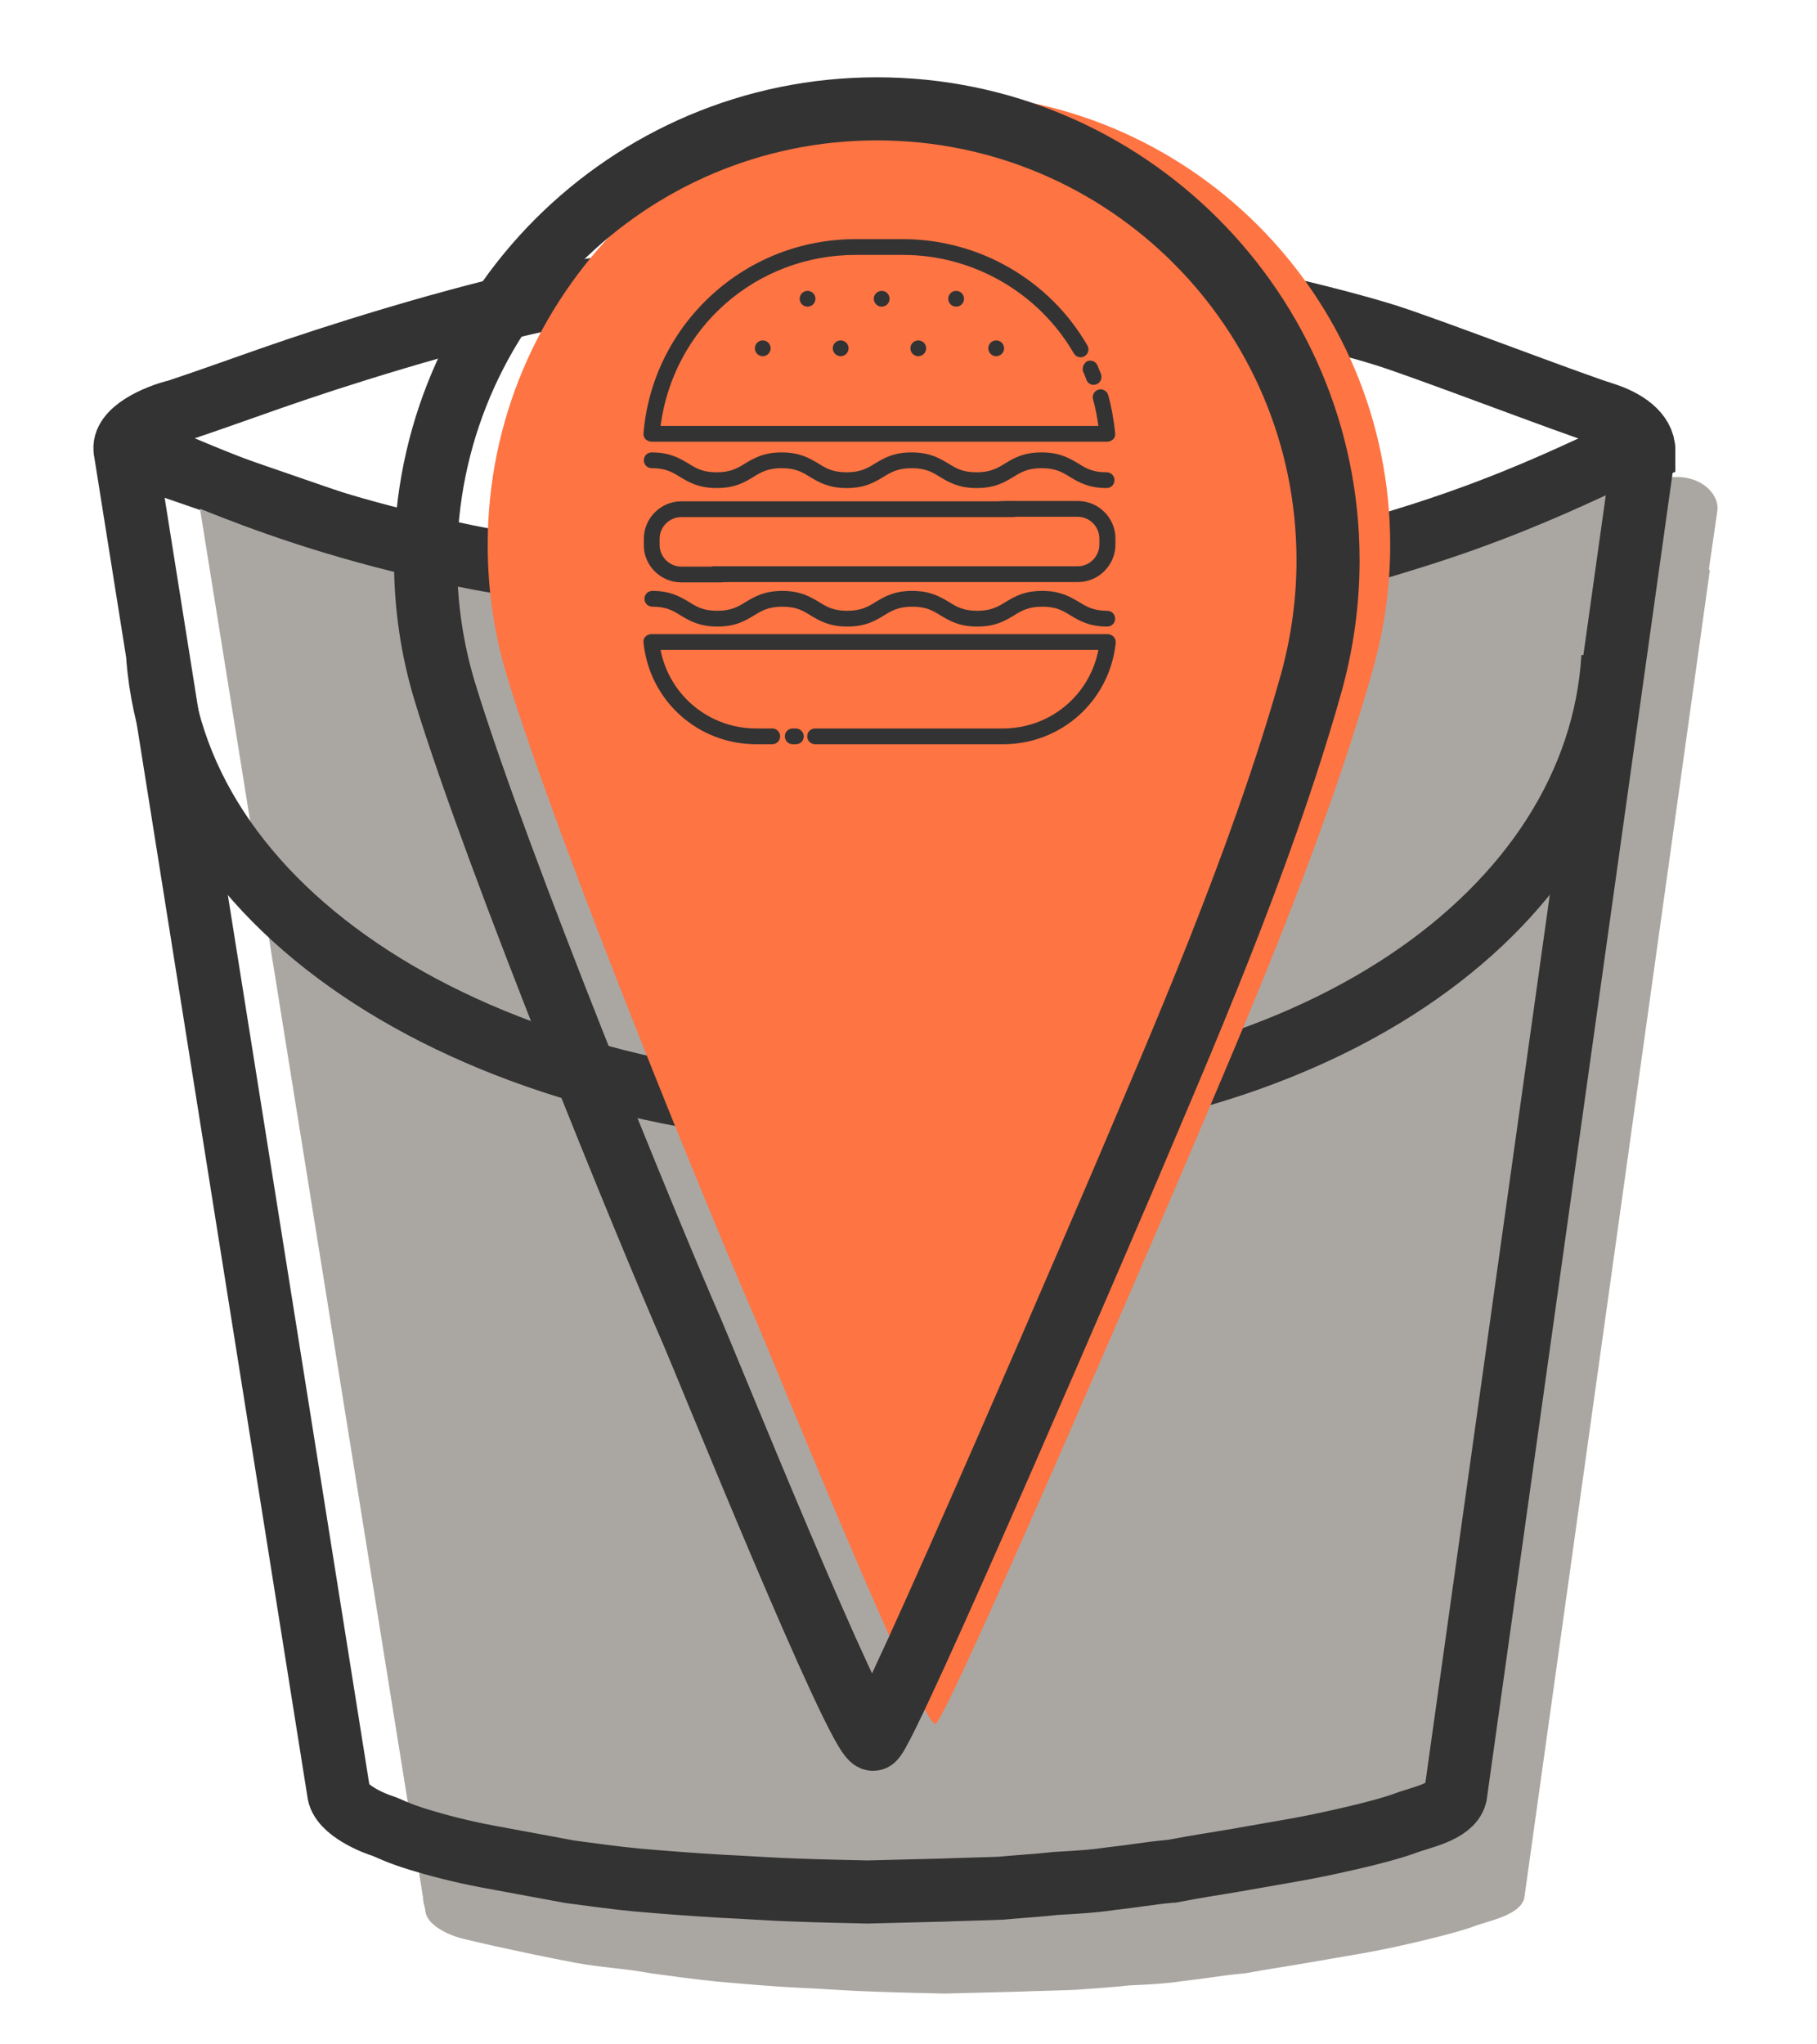 <?xml version="1.0" encoding="utf-8"?>
<!-- Generator: Adobe Illustrator 18.1.1, SVG Export Plug-In . SVG Version: 6.00 Build 0)  -->
<svg version="1.1" xmlns="http://www.w3.org/2000/svg" xmlns:xlink="http://www.w3.org/1999/xlink" x="0px" y="0px"
	 viewBox="0 0 576 648" enable-background="new 0 0 576 648" xml:space="preserve">
<g id="Bucket_Fill" display="none">
	<path display="inline" fill="#AAA7A3" d="M414.6,631.7l-293.8-0.1c-6.4,0-12.8-3.1-12.8-9.5L47.2,133.6c0-6.4,5.2-11.6,11.6-11.6
		h410.1c6.4,0,11.6,5.2,11.6,11.6l-53.7,489.8C426.7,629.8,421,631.7,414.6,631.7z"/>
</g>
<g id="Bucket_Outline" display="none">
	<path display="inline" fill="none" stroke="#333333" stroke-width="20" stroke-miterlimit="10" d="M393.3,610.6l-293.8-0.1
		c-6.4,0-12.8-3.1-12.8-9.5L25.8,112.5c0-6.4,5.2-11.6,11.6-11.6h410.1c6.4,0,11.6,5.2,11.6,11.6l-53.7,489.8
		C405.4,608.6,399.6,610.6,393.3,610.6z"/>
</g>
<g id="Bucket_Outline_copy_2">
	<path fill="none" stroke="#333333" stroke-width="20" stroke-miterlimit="10" d="M39.7,142.9c-1.2-6.2,9.9-11.1,16.6-12.7
		c21.6-7.2,35.2-12.9,69-23c13.5-4,44.7-13.1,72.2-16.9c29.4-4.1,65-7.6,82.4-6.8c18.8-0.2,48.7-0.3,79,4.5
		c26.6,4.2,63.7,13,80.5,18.3c13.6,4.3,58,21.4,69.2,24.9c6.6,2.1,12.5,6.1,12.5,11.6l-221.4,89.8L39.7,142.9z"/>
</g>
<g id="Layer_10">
	<path fill="#AAA7A3" d="M464.9,600.2c-7.3,1.6-18.3,3.9-29.3,6.7c-5.9,1.5-21.5,3.8-28.8,5.4c-4.8,0.9-15.6,2.1-25.6,3.2
		c-2.1,0.2-4.2,0.5-6.2,0.7c-2.5,0.3-4.9,0.5-7,0.8c-2.6,0.3-4.7,0.5-6.1,0.7c-1.4,0.2-3,0.3-5,0.5c-1.6,0.1-3.5,0.3-5.4,0.4
		c-1.6,0.1-3.3,0.2-5.1,0.4c-2.5,0.2-5.2,0.3-7.9,0.5c-2.2,0.1-4.5,0.3-6.7,0.4c-2.1,0.1-4.1,0.3-6.2,0.4c-2,0.1-3.9,0.2-5.8,0.4
		c-1.8,0.1-3.5,0.2-5.2,0.3c-2.1,0.1-4.1,0.3-6,0.4c-1.5,0.1-3.7,0.1-6.4,0.1c-3,0-6.6-0.1-10.5-0.1c-5.4-0.1-11.2-0.2-16.7-0.3
		c-2.6,0-5.2-0.1-7.5-0.1c-4.3-0.1-7.9-0.1-10.1,0c-2.4,0.1-6.7,0-11.8-0.1c-3.6-0.1-7.6-0.2-11.6-0.3c-5.1-0.2-10.2-0.3-14.6-0.5
		c-4.3-0.2-7.8-0.4-9.8-0.6c-3.3-0.3-7.5-0.5-11.9-0.7c-3.5-0.2-7.1-0.3-10.5-0.5c-3.7-0.2-7.2-0.5-9.8-0.9
		c-5.2-0.8-11.6-1.5-18.2-2.3c-4.3-0.5-8.7-1-12.9-1.6c-7-0.9-12.2-6.6-12.2-12.2L63.4,161.3c0-5.6,5.8-10.1,12.8-10.1
		c30.6,0,58.2,24.5,88.7,24.5c33.1,0,72,13.2,105.1,13.2c46.8,0,106.4-8.9,152.1-16.7c40.4-6.9,68.2-21,109.6-21
		c7.1,0,12.8,4.6,12.8,10.1l-61.7,426.2c0,2-1.5,5.4-2.5,7.1C477.5,599.3,468.3,599.4,464.9,600.2z"/>
	<path fill="#AAA7A3" d="M467.5,610.5c-3.4,1.3-10.5,3.2-18.1,5c-6.9,1.6-12.1,2.7-17.8,3.7c-4.1,0.7-12.1,2.1-18,3.1
		c-6.3,1.1-10.2,1.6-19,3.2c-0.1,0-0.2,0-0.3,0c-8.1,0.8-11,1.5-19.1,2.4c-5.7,0.9-12.3,1.2-17.2,1.4c-4.9,0.6-13.2,1.1-16.9,1.4
		c-4.4,0.2-13.7,0.4-18.1,0.6c-8.3,0.2-15.3,0.4-23.5,0.6c-7.9-0.2-14.2-0.3-22.1-0.6c-7.2-0.2-16.1-0.9-23.3-1.2
		c-8.5-0.4-17.7-1.2-26.7-2c-7.3-0.7-13.9-1.7-20.9-2.6c-8.5-1.6-15.8-1.8-24.3-3.4c-8.9-1.7-17.4-3.5-22.8-4.7
		c-3-0.6-8.5-1.9-12.3-2.8c-1.5-0.3-11.9-3.2-12.3-9.2L67.7,181c0-5.5,41,19.3,85.3,28c26,5.2,53.4,10,76,13.1
		c36.3,4.9,68.8,6.7,82.1,6.7c13.6,0.3,49.8-2.2,83.3-6.4c27.1-3.4,55.7-7.7,74.6-14.2c22.5-7.8,73-32.7,73-27.2l-58.8,420.7
		C481.8,607.1,472,608.8,467.5,610.5z"/>
</g>
<g id="Bucket_Outline_copy">
	<path fill="none" stroke="#333333" stroke-width="20" stroke-miterlimit="10" d="M445.5,577.9c-3.5,1.3-10.7,3.3-18.3,5
		c-7,1.6-12.3,2.7-18.1,3.7c-4.2,0.7-12.3,2.2-18.3,3.2c-6.4,1.1-10.3,1.6-19.2,3.3c-0.1,0-0.2,0-0.3,0c-8.2,0.8-11.1,1.5-19.3,2.4
		c-5.8,0.9-12.5,1.2-17.5,1.5c-5,0.6-13.4,1.1-17.2,1.5c-4.4,0.2-13.9,0.4-18.4,0.6c-8.4,0.2-15.5,0.4-23.9,0.6
		c-8-0.2-14.4-0.3-22.4-0.6c-7.3-0.2-16.3-0.9-23.6-1.2c-8.6-0.5-18-1.2-27.1-2c-7.4-0.7-14.2-1.7-21.2-2.6
		c-8.6-1.6-17.3-3.2-25.9-4.8c-9.1-1.7-16.4-3.7-21.7-5.3c-7.3-2.2-9.9-3.8-12-4.5c-1.5-0.4-13.4-4.8-13.8-10.9L39.7,142.9
		c0-5.6,29.1,14.1,86.6,28.4c20.6,5.1,24.5,5.6,37,7.8c13.8,2.4,18.1,3,40.1,5.5c14,1.6,18.3,2.4,39.4,4.3c19.7,1.8,22,2,40.7,2
		c19.4,0,20.5,0.1,49-2c17.4-1.3,18.6-2.1,38.8-4c18.7-1.8,21.6-2.2,38.4-5.1c14.1-2.5,15.8-2.6,37.3-9.3
		c50.1-15.5,74.1-33.1,74.1-27.5l-59.7,426C460,574.4,450.1,576.1,445.5,577.9z"/>
</g>
<g id="Layer_7">
	<g>
		<path fill="none" stroke="#333333" stroke-width="20" stroke-miterlimit="10" d="M50,208.1c6.2,83.7,105.9,145.4,236.8,145.4"/>
		<path fill="none" stroke="#333333" stroke-width="20" stroke-miterlimit="10" d="M511.3,208.2c-4.8,80.6-94.4,145.3-225.3,145.3"
			/>
	</g>
</g>
<g id="Pin_Fill">
	<path fill="#FE7443" d="M440.7,172.7c0,13.5-1.9,26.5-5.3,38.8c-16,57.1-43.1,118.3-57.6,152.8c-1.3,3.1-77.9,182.1-81.3,182.1
		c-4.9,0-53.5-120.3-57.4-129.2c-13.3-30.4-61.9-148.7-78.4-202.9c-4-13.2-6.1-27.1-6.1-41.6c0-79,64.1-143.1,143.1-143.1
		S440.7,93.6,440.7,172.7z"/>
</g>
<g id="Pin_Outline">
	<path fill="none" stroke="#333333" stroke-width="20" stroke-miterlimit="10" d="M421,177.6c0,13.5-1.9,26.5-5.3,38.8
		c-16,57.1-43.1,118.3-57.6,152.8c-1.3,3.1-77.9,182.1-81.3,182.1c-4.9,0-53.5-120.3-57.4-129.2c-13.3-30.4-61.9-148.7-78.4-202.9
		c-4-13.2-6.1-27.1-6.1-41.6c0-79,64.1-143.1,143.1-143.1S421,98.6,421,177.6z"/>
</g>
<g id="Layer_9">
	<g>
		<path fill="#333333" d="M206.6,140H351c0.7,0,1.4-0.3,1.9-0.8c0.5-0.5,0.7-1.2,0.6-1.9c-0.4-4.1-1.1-8.1-2.2-12.1
			c-0.4-1.3-1.8-2.1-3.1-1.7c-1.3,0.4-2.1,1.8-1.7,3.1c0.8,2.8,1.3,5.6,1.7,8.4H209.4c4.1-31.1,30.2-54.2,61.9-54.2h15
			c22.2,0,43,12,54.1,31.2c0.7,1.2,2.2,1.6,3.4,0.9c1.2-0.7,1.6-2.2,0.9-3.4c-12-20.8-34.4-33.7-58.5-33.7h-15
			c-17,0-33.2,6.3-45.7,17.8c-12.4,11.4-20.1,26.9-21.5,43.7c-0.1,0.7,0.2,1.4,0.6,1.9C205.2,139.7,205.9,140,206.6,140z"/>
		<path fill="#333333" d="M343.4,117.9c0.4,0.8,0.7,1.7,1,2.5c0.4,1,1.3,1.6,2.3,1.6c0.3,0,0.6-0.1,0.9-0.2c1.3-0.5,1.9-2,1.4-3.3
			c-0.4-0.9-0.7-1.8-1.1-2.7c-0.6-1.3-2-1.8-3.3-1.3C343.5,115.2,342.9,116.7,343.4,117.9z"/>
		<path fill="#333333" d="M353,201.8c-0.5-0.5-1.2-0.8-1.9-0.8H206.5c-0.7,0-1.4,0.3-1.9,0.8c-0.5,0.5-0.7,1.2-0.6,1.9
			c1.9,18.4,17.2,32.2,35.7,32.2h5.1c1.4,0,2.5-1.1,2.5-2.5c0-1.4-1.1-2.5-2.5-2.5h-5.1c-14.9,0-27.5-10.5-30.3-24.9h138.8
			c-2.8,14.4-15.3,24.9-30.3,24.9h-59.5c-1.4,0-2.5,1.1-2.5,2.5c0,1.4,1.1,2.5,2.5,2.5H318c18.5,0,33.8-13.8,35.7-32.2
			C353.7,203,353.5,202.3,353,201.8z"/>
		<path fill="#333333" d="M252.3,230.9h-1c-1.4,0-2.5,1.1-2.5,2.5c0,1.4,1.1,2.5,2.5,2.5h1c1.4,0,2.5-1.1,2.5-2.5
			C254.8,232.1,253.7,230.9,252.3,230.9z"/>
		<path fill="#333333" d="M353.6,170.7c0-6.6-5.4-11.9-11.9-11.9h-6.4c-0.7,0-8.9,0-15.6,0c-6.5,0-10.6,1.8-10.6,2.5
			c0,0.7,2.1,2.5,8.5,2.5c6.6,0,16.9,0,17.6,0h6.4c3.8,0,6.9,3.1,6.9,6.9v1.9c0,3.8-3.1,6.9-6.9,6.9H226.4c-1.4,0-2.5,1.1-2.5,2.5
			c0,1.4,1.1,2.5,2.5,2.5h115.3c6.6,0,11.9-5.4,11.9-11.9V170.7z"/>
		<path fill="#333333" d="M216,184.6l12.5,0c1.4,0,9.6-1.3,9.6-2.6c0-1.4-9.7-2.4-11.1-2.4l-11,0c-3.8,0-6.9-3.1-6.9-6.9v-1.9
			c0-3.8,3.1-6.9,6.9-6.9h105.3c1.4,0,2.5-1.1,2.5-2.5c0-1.4-1.1-2.5-2.5-2.5H216c-6.6,0-11.9,5.4-11.9,11.9v1.9
			C204,179.2,209.4,184.6,216,184.6z"/>
		<path fill="#333333" d="M206.6,148.4c4.5,0,6.6,1.3,9,2.8c2.7,1.6,5.8,3.5,11.6,3.5c5.9,0,8.9-1.9,11.6-3.5c2.4-1.5,4.6-2.8,9-2.8
			c4.5,0,6.6,1.3,9,2.8c2.7,1.6,5.8,3.5,11.6,3.5c5.9,0,8.9-1.9,11.6-3.5c2.4-1.5,4.6-2.8,9-2.8c4.5,0,6.6,1.3,9,2.8
			c2.7,1.6,5.8,3.5,11.6,3.5c5.9,0,8.9-1.9,11.6-3.5c2.4-1.5,4.6-2.8,9-2.8c4.5,0,6.6,1.3,9,2.8c2.7,1.6,5.8,3.5,11.6,3.5
			c1.4,0,2.5-1.1,2.5-2.5c0-1.4-1.1-2.5-2.5-2.5c-4.5,0-6.6-1.3-9-2.8c-2.7-1.6-5.8-3.5-11.6-3.5c-5.9,0-8.9,1.9-11.6,3.5
			c-2.4,1.5-4.6,2.8-9,2.8c-4.5,0-6.6-1.3-9-2.8c-2.7-1.6-5.8-3.5-11.6-3.5c-5.9,0-8.9,1.9-11.6,3.5c-2.4,1.5-4.6,2.8-9,2.8
			c-4.5,0-6.6-1.3-9-2.8c-2.7-1.6-5.8-3.5-11.6-3.5s-8.9,1.9-11.6,3.5c-2.4,1.5-4.6,2.8-9,2.8c-4.5,0-6.6-1.3-9-2.8
			c-2.7-1.6-5.8-3.5-11.6-3.5c-1.4,0-2.5,1.1-2.5,2.5C204.1,147.3,205.2,148.4,206.6,148.4z"/>
		<path fill="#333333" d="M342,190.8c-2.7-1.6-5.8-3.5-11.6-3.5c-5.9,0-8.9,1.9-11.6,3.5c-2.4,1.5-4.6,2.8-9,2.8
			c-4.5,0-6.6-1.3-9-2.8c-2.7-1.6-5.8-3.5-11.6-3.5c-5.9,0-8.9,1.9-11.6,3.5c-2.4,1.5-4.6,2.8-9,2.8c-4.5,0-6.6-1.3-9-2.8
			c-2.7-1.6-5.8-3.5-11.6-3.5s-8.9,1.9-11.6,3.5c-2.4,1.5-4.6,2.8-9,2.8c-4.5,0-6.6-1.3-9-2.8c-2.7-1.6-5.8-3.5-11.6-3.5
			c-1.4,0-2.5,1.1-2.5,2.5c0,1.4,1.1,2.5,2.5,2.5c4.5,0,6.6,1.3,9,2.8c2.7,1.6,5.8,3.5,11.6,3.5c5.9,0,8.9-1.9,11.6-3.5
			c2.4-1.5,4.6-2.8,9-2.8c4.5,0,6.6,1.3,9,2.8c2.7,1.6,5.8,3.5,11.6,3.5c5.9,0,8.9-1.9,11.6-3.5c2.4-1.5,4.6-2.8,9-2.8
			c4.5,0,6.6,1.3,9,2.8c2.7,1.6,5.8,3.5,11.6,3.5c5.9,0,8.9-1.9,11.6-3.5c2.4-1.5,4.6-2.8,9-2.8c4.5,0,6.6,1.3,9,2.8
			c2.7,1.6,5.8,3.5,11.6,3.5c1.4,0,2.5-1.1,2.5-2.5c0-1.4-1.1-2.5-2.5-2.5C346.6,193.6,344.5,192.3,342,190.8z"/>
		<circle fill="#333333" cx="256" cy="94.7" r="2.5"/>
		<circle fill="#333333" cx="241.8" cy="110.4" r="2.5"/>
		<circle fill="#333333" cx="266.5" cy="110.4" r="2.5"/>
		<circle fill="#333333" cx="291.1" cy="110.4" r="2.5"/>
		<circle fill="#333333" cx="315.8" cy="110.4" r="2.5"/>
		<circle fill="#333333" cx="279.5" cy="94.7" r="2.5"/>
		<circle fill="#333333" cx="303.1" cy="94.7" r="2.5"/>
	</g>
</g>
</svg>
